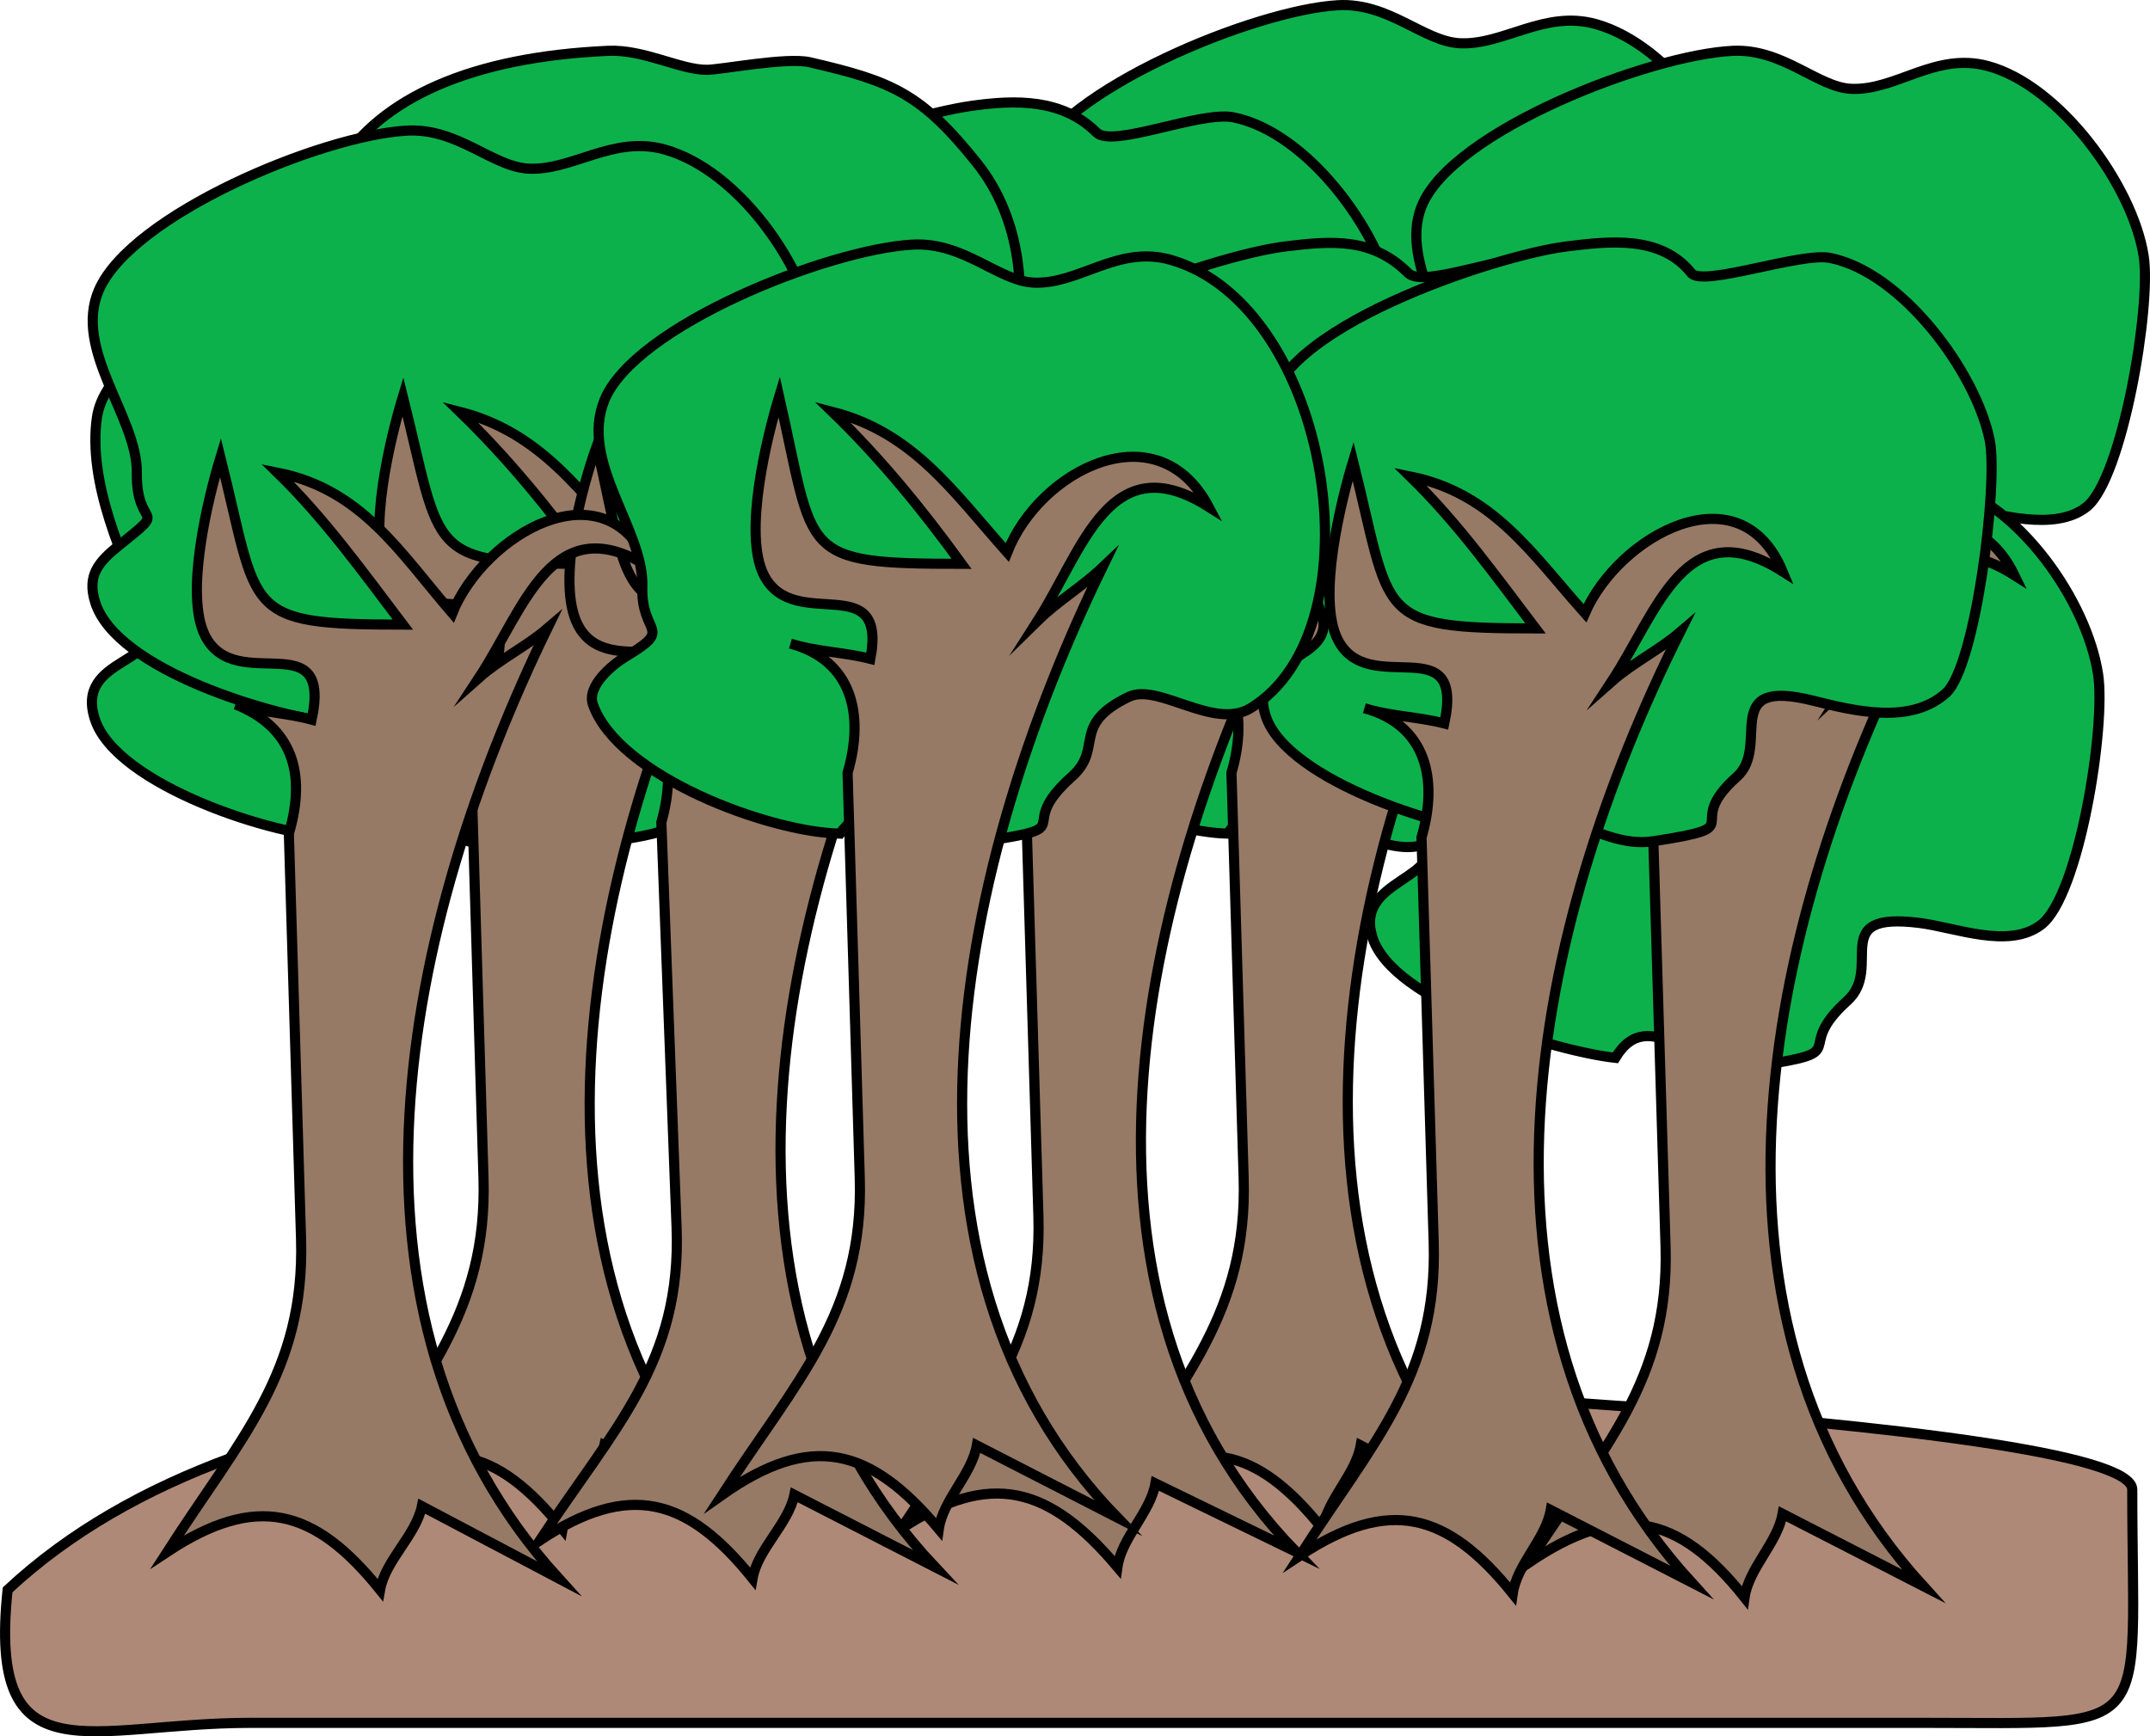 <svg xmlns="http://www.w3.org/2000/svg" xmlns:xlink="http://www.w3.org/1999/xlink" version="1.1" id="Layer_1" x="0px" y="0px" enable-background="new 0 0 822.05 841.89" xml:space="preserve" viewBox="198 250.86 424.25 342.69">
<path fill-rule="evenodd" clip-rule="evenodd" fill="#AF8977" stroke="#000000" stroke-width="2" stroke-linecap="square" stroke-miterlimit="10" d="  M199.5,564.64c-3.974,37.81,16.279,26.25,47.921,26.25c55.74,0,111.479,0,167.219,0c54.432,0,108.863,0,163.294,0  c46.089,0,40.815,3.177,40.815-46.05c0-14.235-193.476-21.99-213.75-22.2C342.566,521.995,248.79,518.64,199.5,564.64z"/>
<path fill-rule="evenodd" clip-rule="evenodd" fill="#0DB14B" stroke="#000000" stroke-width="2" stroke-linecap="square" stroke-miterlimit="10" d="  M448.5,368.89c-11.827-1.195-44.936-10.688-48.75-24c-1.408-4.913,2.174-8.489,5.625-11.25c9.968-7.974,3.019-2.395,3.375-13.5  c0.359-11.19-12.471-24.595-7.5-36.75c6.078-14.863,44.404-30.574,60.75-31.5c10.046-0.569,16.885,7.118,24,7.5  c8.703,0.468,16.759-6.667,27-3.75c14.55,4.143,27.769,22.97,30,37.5c1.595,10.386-3.654,43.846-11.25,49.5  c-17.488,13.02-38.25-17.529-38.25,18.375C493.5,387.445,455.823,354.795,448.5,368.89z"/>
<path fill-rule="evenodd" clip-rule="evenodd" fill="#0DB14B" stroke="#000000" stroke-width="2" stroke-linecap="square" stroke-miterlimit="10" d="  M525.75,377.14c-14.502-0.328-43.318-10.95-48.75-25.5c-1.382-3.701,3.182-7.966,6-9.375c10.949-5.475,2.829-4.356,3-13.875  c0.199-11.102-12.079-25.091-7.5-36.75c5.86-14.923,45.175-30.032,61.5-30.75c9.817-0.432,16.701,7.194,23.25,7.5  c8.89,0.416,16.583-7.311,27-4.5c14.183,3.827,28.572,23.548,30.75,37.5c1.54,9.866-4.196,43.848-11.25,49.5  c-6.225,4.988-17.745,1.473-24.375,0c-18.318-4.071-7.833,8.868-14.625,15c-11.339,10.237,3.043,9.439-16.5,12.75  C542.372,380.652,532.28,366.907,525.75,377.14z"/>
<path fill-rule="evenodd" clip-rule="evenodd" fill="#0DB14B" stroke="#000000" stroke-width="2" stroke-linecap="square" stroke-miterlimit="10" d="  M516.75,459.64c-11.643-1.271-44.242-10.983-48-24c-3.345-11.586,14.796-10.841,10.875-20.25c-4.698-11.275-11.858-26.351-9.75-39  c2.716-16.294,45.346-32.693,61.125-33.75c10.146-0.679,16.82,7.121,24,7.5c8.71,0.459,16.755-6.667,27-3.75  c14.496,4.127,27.746,23.014,30,37.5c1.588,10.203-3.696,43.749-11.25,49.5c-6.387,4.863-16.878,0.516-24-0.375  c-18.321-2.29-6.943,8.792-14.25,15.375c-10.984,9.896,1.73,9.917-17.25,12.75C532.843,462.992,523.549,448.4,516.75,459.64z"/>
<path fill-rule="evenodd" clip-rule="evenodd" fill="#0DB14B" stroke="#000000" stroke-width="2" stroke-linecap="square" stroke-miterlimit="10" d="  M378.75,387.64c-11.712-0.075-44.671-10.46-48.75-23.25c-4.032-12.644,15.91-10.528,11.25-20.625  c-5.169-11.2-11.946-26.256-10.125-39c2.427-16.986,43.051-30.793,58.5-33c8.707-1.244,18.039-1.461,24.75,5.25  c3.139,3.138,20.466-4.307,27-3c14.569,2.914,28.758,22.289,31.5,36c1.7,8.502-2.155,44.614-7.875,49.875  c-13.046,12.001-41.25-11.662-41.25,13.125C423.75,412.386,389.86,369.709,378.75,387.64z"/>
<path fill-rule="evenodd" clip-rule="evenodd" fill="#0DB14B" stroke="#000000" stroke-width="2" stroke-linecap="square" stroke-miterlimit="10" d="  M290.25,415.39c-11.8-0.267-43.896-10.375-48-23.25c-3.957-12.414,14.829-10.344,10.875-20.625  c-4.795-12.468-10.125-25.411-10.125-39c0-16.633,44.839-31.292,58.5-33c8.562-1.07,18.732-2.272,24.75,5.25  c2.23,2.787,21.555-4.164,27.375-3c14.282,2.856,28.828,22.639,31.5,36c1.712,8.562-2.75,44.583-8.625,49.875  c-7.018,6.322-18.184,3.517-26.25,1.5c-18.677-4.669-8.257,8.993-15,15c-11.216,9.991,3.406,9.693-16.5,12.75  C306.866,418.715,296.84,405.337,290.25,415.39z"/>
<path fill-rule="evenodd" clip-rule="evenodd" fill="#0DB14B" stroke="#000000" stroke-width="2" stroke-linecap="square" stroke-miterlimit="10" d="  M264.75,416.14c-12.331-0.079-43.708-10.321-48-23.25c-4.23-12.744,15.071-10.721,10.5-20.625c-5.169-11.2-11.946-26.256-10.125-39  c2.427-16.986,43.051-30.793,58.5-33c8.707-1.244,18.039-1.461,24.75,5.25c3.138,3.138,20.465-4.307,27-3  c14.57,2.914,28.758,22.289,31.5,36c1.682,8.41-2.082,44.546-7.875,49.875c-7.984,7.345-16.632-0.773-24,2.25  c-3.617,1.484-9.189-3.865-13.5-0.75c-5.759,4.161-0.532,12.073-3.75,15c-7.435,6.761,3.814,18.016-14.25,13.5  C284.268,415.582,270.002,407.663,264.75,416.14z"/>
<path fill-rule="evenodd" clip-rule="evenodd" fill="#0DB14B" stroke="#000000" stroke-width="2" stroke-linecap="square" stroke-miterlimit="10" d="  M303.75,377.14c-15.157-1.215-73.275-27.64-35.25-39c-21.636-44.886-4.56-74.83,49.5-77.25c7.06-0.316,14.262,3.782,19.5,3.75  c2.772-0.017,15.739-2.54,20.25-1.5c16.167,3.727,21.964,6.081,33,19.875c17.822,22.278,5.127,61.333-15,70.125  c-5.738,2.506-16.575-7.099-23.25-2.25c-8.002,5.813,1.557,20.523-3.75,24.75C335.648,386.076,311.311,365.292,303.75,377.14z"/>
<path fill-rule="evenodd" clip-rule="evenodd" fill="#0DB14B" stroke="#000000" stroke-width="2" stroke-linecap="square" stroke-miterlimit="10" d="  M264.75,393.64c-12.517-1.265-43.863-10.47-48-24c-1.623-5.308,0.753-7.952,4.875-11.25c9.997-7.998,3.226-2.69,3.375-14.25  c0.141-10.909-12.596-24.175-7.5-36c6.395-14.839,43.793-30.54,60.75-31.5c10.046-0.569,16.885,7.118,24,7.5  c8.703,0.468,16.758-6.667,27-3.75c14.546,4.142,27.773,22.971,30,37.5c1.312,8.562-3.323,43.555-9.75,48.375  c-7.621,5.715-15.654-1.783-22.5,1.125c-4.179,1.775-8.514-3.731-13.5,0c-5.736,4.292-0.359,11.878-3.75,15  c-6.621,6.095,2.953,17.801-14.25,13.5C283.936,392.999,269.659,384.191,264.75,393.64z"/>
<path fill-rule="evenodd" clip-rule="evenodd" fill="#967A66" stroke="#000000" stroke-width="2" stroke-linecap="square" stroke-miterlimit="10" d="  M291,403.39c0.802,26.658,1.604,53.316,2.405,79.975c0.794,26.421-12.133,39.928-26.405,62.525c17.4-12.229,28.861-9.677,42,6.75  c1.025-5.819,7.037-10.704,8.25-16.5c9,4.75,18,9.5,27,14.25c-47.942-51.139-30.245-129.91-2.25-187.5  c-4.202,3.82-9.37,6.605-13.5,10.5c8.974-14.047,14.225-34.852,33.75-22.5c-10.448-18.337-32.368-7.89-39,9  c-10.555-11.822-18.434-23.636-34.5-27.75c9.448,9.146,17.784,19.342,25.5,30c-32.453,0-28.957-1.828-36.75-33  c-2.39,7.859-7.184,27.142-3,35.25c6.075,11.774,24.974-1.81,21.75,16.5c-5.136-1.362-10.684-1.414-15.75-3  C291.589,382.355,294.537,391.308,291,403.39z"/>
<path fill-rule="evenodd" clip-rule="evenodd" fill="#0DB14B" stroke="#000000" stroke-width="2" stroke-linecap="square" stroke-miterlimit="10" d="  M440.25,415.39c-12.055-0.232-43.641-10.35-48-23.25c-4.348-12.867,15.297-10.231,10.5-20.625c-5.506-11.929-9.75-25.832-9.75-39  c0-16.598,44.647-31.269,58.5-33c9.355-1.169,17.351-1.775,24.375,5.25c3.139,3.138,20.466-4.307,27-3  c14.541,2.908,29.45,22.002,32.25,36c1.674,8.37-2.96,44.72-8.625,49.875c-12.906,11.744-41.25-11.624-41.25,13.125  C485.25,440.111,451.749,397.371,440.25,415.39z"/>
<path fill-rule="evenodd" clip-rule="evenodd" fill="#967A66" stroke="#000000" stroke-width="2" stroke-linecap="square" stroke-miterlimit="10" d="  M441,403.39c0.802,26.658,1.604,53.316,2.405,79.975c0.795,26.421-12.134,39.928-26.405,62.525c17.399-12.229,28.861-9.677,42,6.75  c0.817-5.755,6.486-10.764,7.5-16.5c9.25,4.75,18.5,9.5,27.75,14.25c-48.288-51.508-31.052-129.897-2.25-187.5  c-4.203,3.821-9.359,6.614-13.5,10.5c8.975-14.047,14.225-34.852,33.75-22.5c-10.447-18.337-32.368-7.89-39,9  c-10.555-11.822-18.434-23.636-34.5-27.75c8.853,9.483,16.986,19.602,24.75,30c-31.953,0-28.316-2.265-36-33  c-2.398,7.889-7.17,27.108-3,35.25c5.941,11.601,24.413-1.551,21,16.5c-5.141-1.325-10.697-1.39-15.75-3  C441.76,381.145,444.414,391.681,441,403.39z"/>
<path fill-rule="evenodd" clip-rule="evenodd" fill="#967A66" stroke="#000000" stroke-width="2" stroke-linecap="square" stroke-miterlimit="10" d="  M524.25,416.89c0.802,26.658,1.604,53.316,2.405,79.975c0.8,26.61-12.505,39.956-27.155,62.525  c17.725-12.043,29.456-9.962,42.75,6.75c0.817-5.755,6.486-10.764,7.5-16.5c9.25,4.75,18.5,9.5,27.75,14.25  c-47.667-52.434-31.287-129.425-2.25-187.5c-4.203,3.821-9.359,6.614-13.5,10.5c8.975-14.047,14.225-34.852,33.75-22.5  c-9.405-19.528-33.183-7.275-39,9c-10.555-11.822-18.434-23.636-34.5-27.75c8.853,9.483,16.986,19.602,24.75,30  c-31.953,0-28.316-2.265-36-33c-2.395,7.875-7.177,27.124-3,35.25c6.069,11.81,25.112-2.71,21,16.5  c-5.143-1.326-10.69-1.404-15.75-3C525.01,394.645,527.664,405.181,524.25,416.89z"/>
<path fill-rule="evenodd" clip-rule="evenodd" fill="#967A66" stroke="#000000" stroke-width="2" stroke-linecap="square" stroke-miterlimit="10" d="  M400.5,410.89c0.802,26.658,1.604,53.316,2.405,79.975c0.797,26.505-12.373,39.402-27.155,61.775  c17.687-11.723,29.332-8.424,42.75,7.5c0.804-5.753,6.493-10.766,7.5-16.5c9.25,4.5,18.5,9,27.75,13.5  c-49.318-50.909-30.739-129.73-2.25-187.5c-4.213,3.81-9.362,6.611-13.5,10.5c9.094-13.838,14.467-33.98,33.75-21.75  c-9.461-20.171-33.287-8.209-39.75,8.25c-10.524-11.788-18.157-23.705-34.5-27c9.736,8.584,18.016,18.625,25.5,29.25  c-32.15,0-28.804-1.308-36-32.25c-2.395,7.875-7.176,27.124-3,35.25c6.07,11.81,25.112-2.71,21,16.5  c-5.13-1.578-10.705-1.934-15.75-3.75C401.092,388.485,403.862,399.118,400.5,410.89z"/>
<path fill-rule="evenodd" clip-rule="evenodd" fill="#967A66" stroke="#000000" stroke-width="2" stroke-linecap="square" stroke-miterlimit="10" d="  M328.5,413.14c1.002,26.658,2.004,53.316,3.006,79.975c0.999,26.553-12.194,39.356-27.006,61.775c17.543-11.592,28.993-8.659,42,7.5  c1.024-5.819,7.037-10.704,8.25-16.5c9.25,4.75,18.5,9.5,27.75,14.25c-48.361-51.48-31.287-129.311-3-187.5  c-3.979,3.547-8.841,6.129-12.75,9.75c9.094-13.838,14.467-33.98,33.75-21.75c-9.461-20.171-33.287-8.209-39.75,8.25  c-10.525-11.788-18.158-23.705-34.5-27c10.064,8.866,17.404,19.328,25.5,30c-32.47,0-28.883-1.683-36-33  c-2.877,7.93-8.021,26.836-3.75,35.25c6.103,12.021,25.69-3.016,21.75,16.5c-5.122-1.617-10.691-1.958-15.75-3.75  C329.257,391.077,331.758,401.748,328.5,413.14z"/>
<path fill-rule="evenodd" clip-rule="evenodd" fill="#967A66" stroke="#000000" stroke-width="2" stroke-linecap="square" stroke-miterlimit="10" d="  M255,415.39c0.802,26.658,1.604,53.316,2.405,79.975c0.792,26.312-12.003,39.372-26.405,61.775c17.543-11.592,28.993-8.659,42,7.5  c1.025-5.819,7.037-10.704,8.25-16.5c9,4.75,18,9.5,27,14.25c-47.33-52.062-30.474-129.44-2.25-187.5  c-4.202,3.591-9.371,6.08-13.5,9.75c9.094-13.838,14.467-33.98,33.75-21.75c-8.633-20.795-32.774-6.547-39,9  c-10.447-12.119-17.888-24.459-34.5-27.75c9.393,9.16,16.825,19.553,24.75,30c-31.953,0-28.316-2.265-36-33  c-2.395,7.875-7.176,27.124-3,35.25c6.07,11.81,25.112-2.71,21,16.5c-4.895-1.332-10.169-1.467-15-3  C255.589,394.355,258.537,403.308,255,415.39z"/>
<path fill-rule="evenodd" clip-rule="evenodd" fill="#0DB14B" stroke="#000000" stroke-width="2" stroke-linecap="square" stroke-miterlimit="10" d="  M495.75,415.39c-11.801-0.267-43.896-10.375-48-23.25c-3.956-12.414,14.829-10.344,10.875-20.625  c-4.795-12.468-10.125-25.411-10.125-39c0-16.633,44.839-31.292,58.5-33c8.562-1.07,18.732-2.272,24.75,5.25  c2.229,2.787,21.555-4.164,27.375-3c14.282,2.856,28.828,22.639,31.5,36c1.713,8.562-2.75,44.583-8.625,49.875  c-7.018,6.322-18.184,3.517-26.25,1.5c-18.677-4.669-8.257,8.993-15,15c-11.216,9.991,3.406,9.693-16.5,12.75  C512.366,418.715,502.34,405.337,495.75,415.39z"/>
<path fill-rule="evenodd" clip-rule="evenodd" fill="#967A66" stroke="#000000" stroke-width="2" stroke-linecap="square" stroke-miterlimit="10" d="  M478.5,416.14c0.802,26.658,1.604,53.316,2.405,79.975c0.791,26.312-12.003,39.372-26.405,61.775c17.543-11.592,28.993-8.659,42,7.5  c0.817-5.755,6.486-10.764,7.5-16.5c9.25,4.75,18.5,9.5,27.75,14.25c-47.667-52.434-31.287-129.425-2.25-187.5  c-4.202,3.591-9.361,6.089-13.5,9.75c9.094-13.838,14.467-33.98,33.75-21.75c-8.463-20.385-32.391-6.976-39,8.25  c-10.524-11.788-18.157-23.705-34.5-27c9.393,9.16,16.824,19.553,24.75,30c-31.953,0-28.316-2.265-36-33  c-2.395,7.875-7.177,27.124-3,35.25c6.069,11.81,25.112-2.71,21,16.5c-5.143-1.326-10.69-1.404-15.75-3  C479.26,393.895,481.914,404.431,478.5,416.14z"/>
<path fill-rule="evenodd" clip-rule="evenodd" fill="#0DB14B" stroke="#000000" stroke-width="2" stroke-linecap="square" stroke-miterlimit="10" d="  M363.75,415.39c-13.927-0.27-43.789-11.29-48.75-25.5c-1.274-3.65,3.879-7.878,6.375-9.375c9.859-5.916,3.073-4.154,3.375-13.875  c0.35-11.29-12.433-24.463-7.5-36.75c5.879-14.643,44.013-29.79,60.75-30.75c10.235-0.587,16.956,7.184,24,7.5  c8.91,0.399,16.574-7.471,27-4.5c31.603,9.004,41.534,72.866,15.75,88.5c-7.248,4.395-18.199-5.039-24-2.25  c-11.561,5.559-4.889,10.087-11.25,15.75c-11.735,10.446,2.331,9.779-17.25,12.75C380.155,418.725,370.726,405.339,363.75,415.39z"/>
<path fill-rule="evenodd" clip-rule="evenodd" fill="#967A66" stroke="#000000" stroke-width="2" stroke-linecap="square" stroke-miterlimit="10" d="  M365.25,403.39c0.802,26.658,1.604,53.316,2.405,79.975c0.8,26.61-12.505,39.956-27.155,62.525  c17.543-12.371,29.197-9.44,42.75,6.75c0.818-5.754,6.492-10.764,7.5-16.5c9.25,4.75,18.5,9.5,27.75,14.25  c-48.967-50.547-31.06-129.776-3-187.5c-3.981,3.777-8.839,6.653-12.75,10.5c8.974-14.047,14.225-34.852,33.75-22.5  c-10.129-19.193-33.374-7.238-39.75,9c-10.555-11.822-18.434-23.636-34.5-27.75c9.448,9.146,17.784,19.342,25.5,30  c-32.47,0-28.883-1.683-36-33c-2.399,7.889-7.17,27.108-3,35.25c5.941,11.601,24.413-1.551,21,16.5  c-5.141-1.325-10.698-1.39-15.75-3C366.01,381.145,368.665,391.681,365.25,403.39z"/>
</svg>